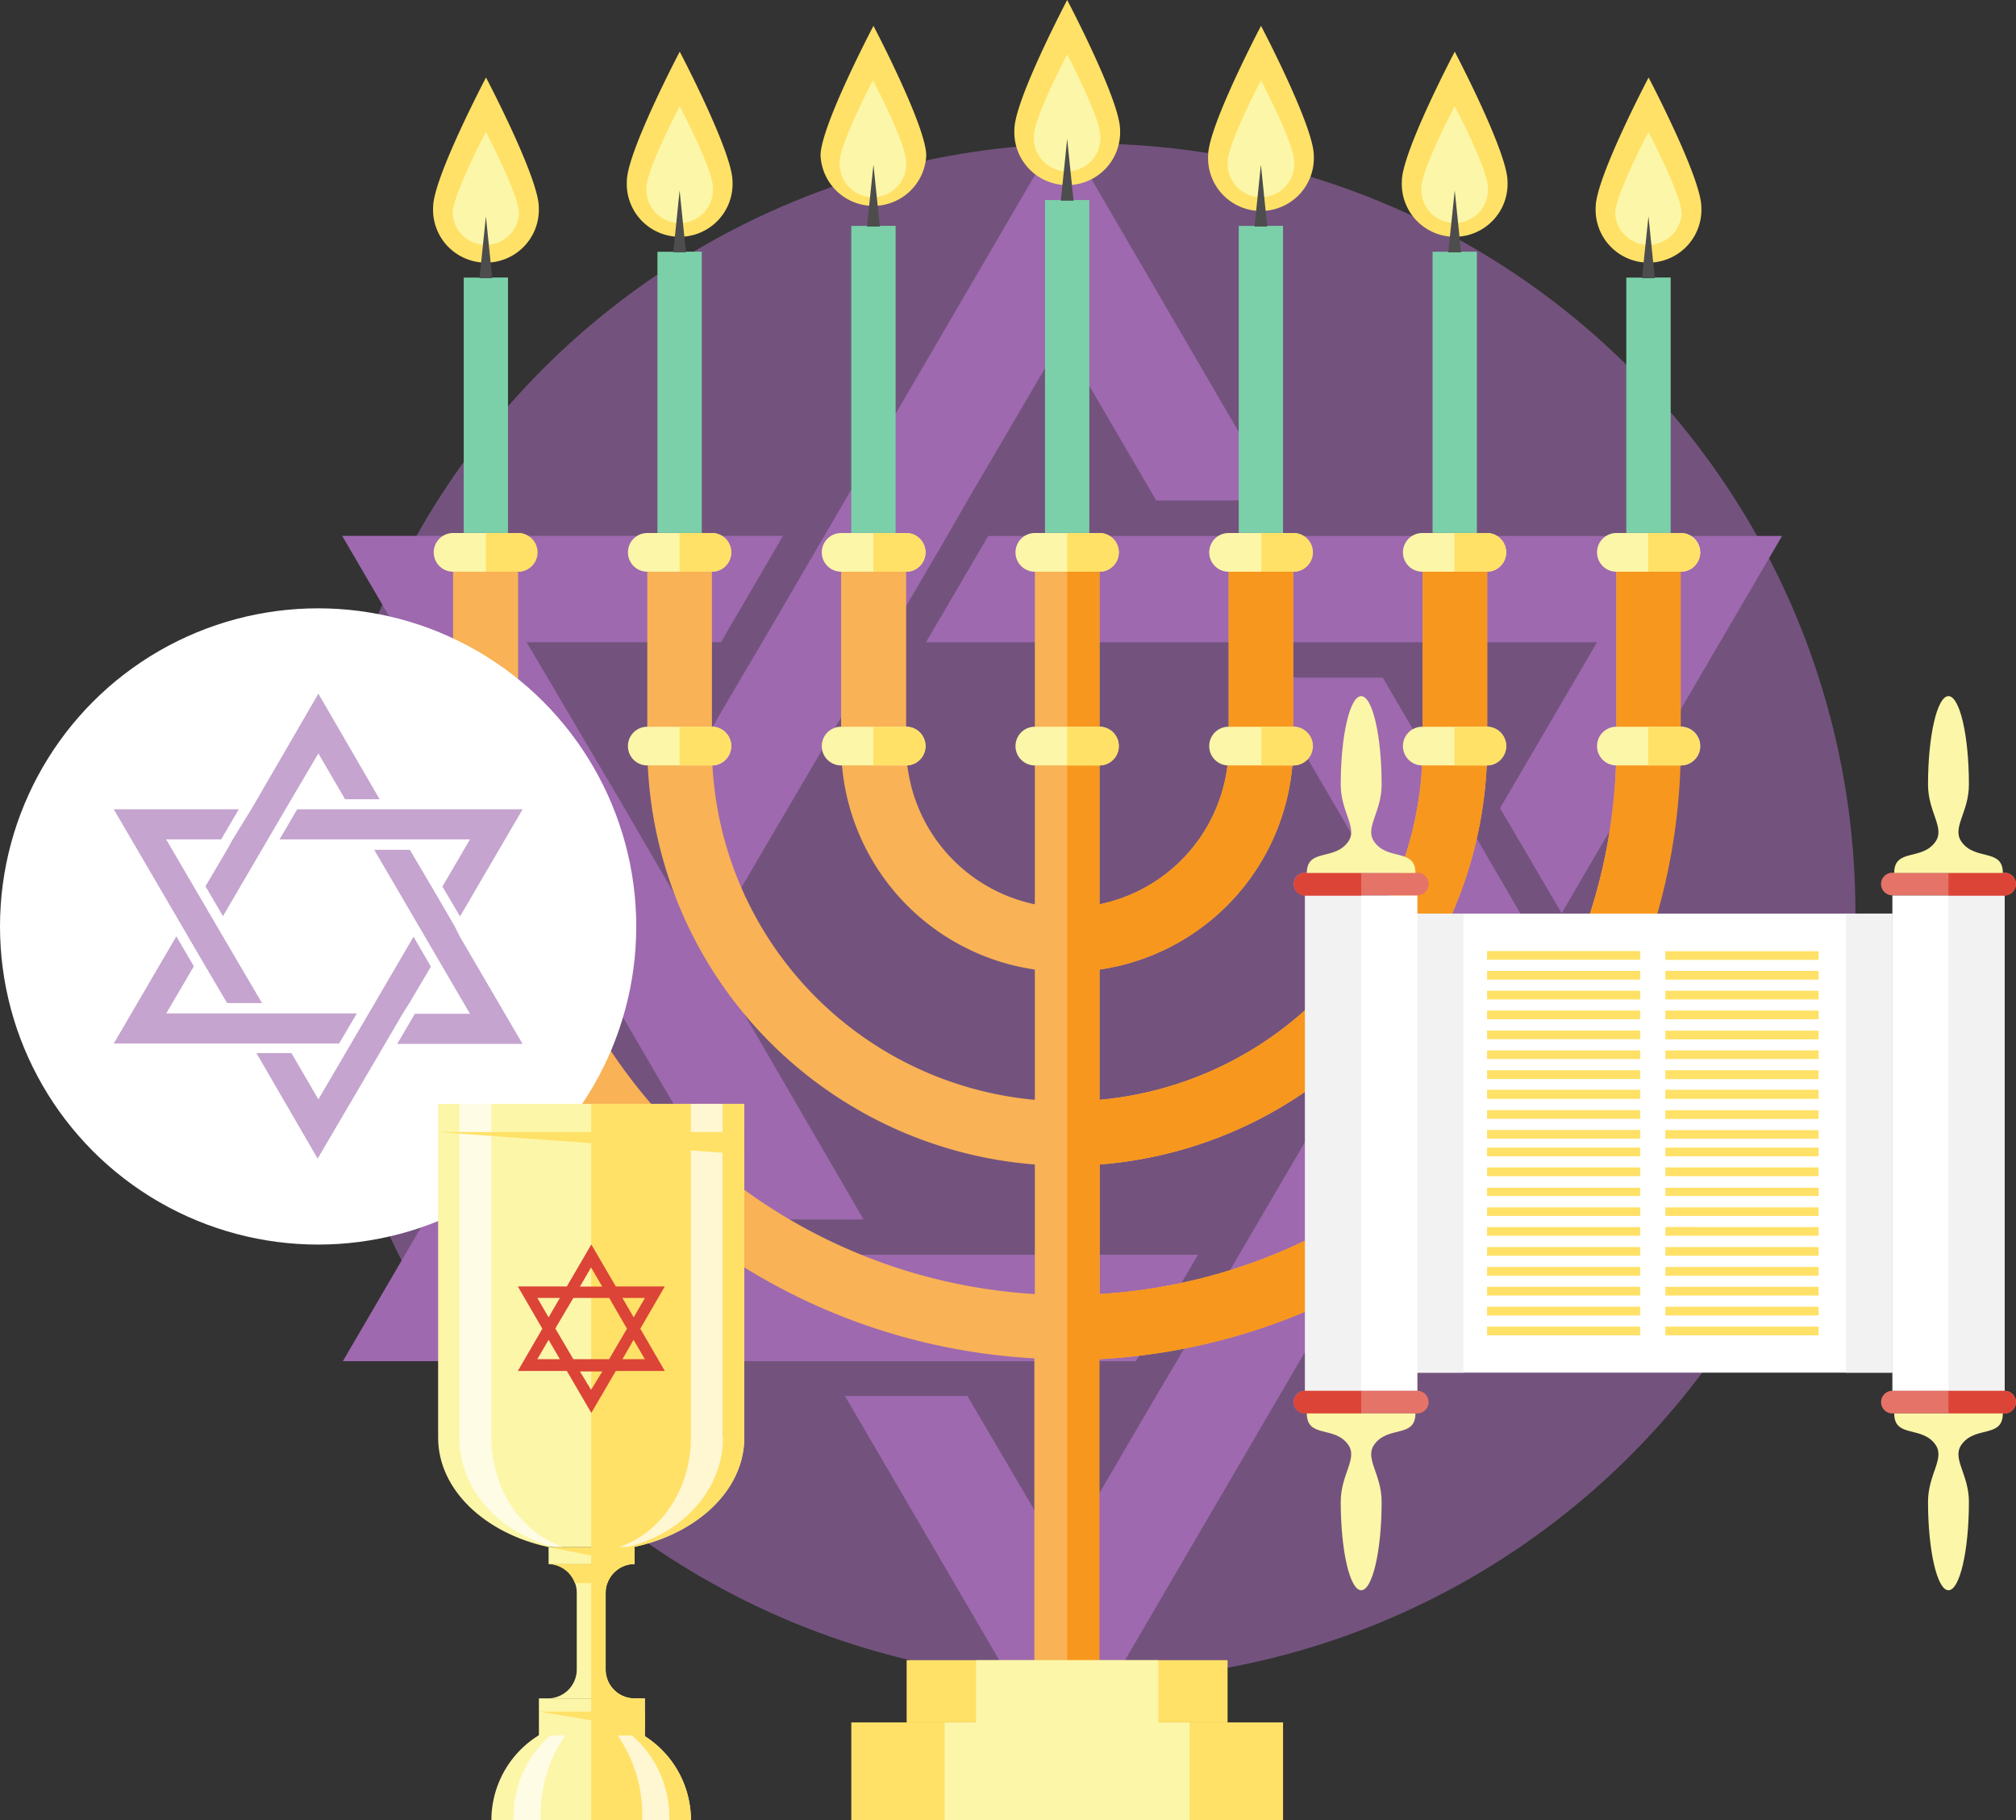 <svg xmlns="http://www.w3.org/2000/svg" viewBox="0 0 164.635 148.65"><rect x="0" y="0" width="164.635" height="148.65" fill="#333333" stroke="none"/><title>Depositphotos_60561299_04</title><g data-name="Layer 2"><g data-name="Layer 1" style="isolation:isolate"><circle cx="88.75" cy="74.49" r="62.77" style="mix-blend-mode:multiply" fill="#9e69af" opacity=".6"/><path d="M47.61 77.46l5 8.59 1.68 2.88 6.23 10.66h10L59.34 80.34l-1.68-2.88-5-8.59L51 66l-8-13.56h15.88l5.06-8.68h-36l18 30.81zm79.92-2.88l18-30.81H80.7l-5.08 8.68h54.8L122.5 66zm-14.62 25l6.23-10.66-5-8.59-11.26 19.25-1.69 2.89-5.08 8.68-1.69 2.85-7.69 13.17L79 114H69l17.74 30.37L104.47 114l1.69-2.89 5.08-8.68zm-15.08 2.89H43l8-13.54-5-8.6-18 30.83h64.76zm28-25l-5-8.59-1.68-2.88-6.23-10.66h-10l11.25 19.25 1.68 2.88 5 8.59 1.68 2.88 7.92 13.55h-15.87l-5.06 8.68h36l-18-30.83zM60.54 55.34L54.31 66l5 8.59 11.28-19.25 1.68-2.89 5.08-8.68L79 40.88l7.73-13.18 7.69 13.17h10L86.73 10.51 69 40.88l-1.69 2.89-5.06 8.68z" fill="#9e69af"/><path d="M132 45.11v15.82a44.89 44.89 0 0 1-42.2 44.75V95.1a34.32 34.32 0 0 0 31.65-34.17V45.11h-5.27v15.82a29 29 0 0 1-26.39 28.89V79.18a18.47 18.47 0 0 0 15.82-18.25V45.11h-5.27v15.82a13.21 13.21 0 0 1-10.55 12.92V45.11h-5.28v28.74A13.21 13.21 0 0 1 74 60.93V45.11h-5.31v15.82a18.47 18.47 0 0 0 15.82 18.25v10.64a29 29 0 0 1-26.37-28.89V45.11h-5.28v15.82A34.32 34.32 0 0 0 84.51 95.1v10.58a44.89 44.89 0 0 1-42.2-44.75V45.11H37v15.82a50.17 50.17 0 0 0 47.47 50v29.69h5.27V111a50.17 50.17 0 0 0 47.47-50V45.11z" fill="#f9b256"/><path d="M132 45.11v15.82a44.89 44.89 0 0 1-42.2 44.75V95.1a34.32 34.32 0 0 0 31.65-34.17V45.11h-5.27v15.82a29 29 0 0 1-26.39 28.89V79.18a18.47 18.47 0 0 0 15.82-18.25V45.11h-5.27v15.82a13.21 13.21 0 0 1-10.55 12.92V45.11h-2.64v95.55h2.64V111a50.17 50.17 0 0 0 47.47-50V45.11z" fill="#f7971e"/><path d="M42.32 59.35H37a1.58 1.58 0 0 0 0 3.16h5.27a1.58 1.58 0 1 0 0-3.16zm15.82 0h-5.28a1.58 1.58 0 0 0 0 3.16h5.27a1.58 1.58 0 1 0 0-3.16zm15.82 0h-5.27a1.58 1.58 0 0 0 0 3.16H74a1.58 1.58 0 1 0 0-3.16zm15.82 0h-5.27a1.58 1.58 0 1 0 0 3.16h5.27a1.58 1.58 0 1 0 0-3.16zm15.82 0h-5.27a1.58 1.58 0 0 0 0 3.16h5.27a1.58 1.58 0 1 0 0-3.16zm15.82 0h-5.27a1.58 1.58 0 1 0 0 3.16h5.27a1.58 1.58 0 0 0 0-3.16zm15.82 0H132a1.58 1.58 0 0 0 0 3.16h5.27a1.58 1.58 0 0 0 0-3.16zM42.32 43.53H37a1.58 1.58 0 0 0 0 3.16h5.27a1.58 1.58 0 1 0 0-3.16zm15.82 0h-5.28a1.58 1.58 0 0 0 0 3.16h5.27a1.58 1.58 0 1 0 0-3.16zm15.82 0h-5.27a1.58 1.58 0 0 0 0 3.16H74a1.58 1.58 0 1 0 0-3.16zm15.82 0h-5.27a1.58 1.58 0 1 0 0 3.16h5.27a1.58 1.58 0 1 0 0-3.16zm15.82 0h-5.27a1.58 1.58 0 0 0 0 3.16h5.27a1.58 1.58 0 1 0 0-3.16zm15.82 0h-5.27a1.58 1.58 0 0 0 0 3.16h5.27a1.58 1.58 0 0 0 0-3.16zM132 46.69h5.27a1.58 1.58 0 1 0 0-3.16H132a1.58 1.58 0 0 0 0 3.16z" fill="#fcf6a8"/><path fill="#ffe167" d="M69.52 140.66h35.26v7.99H69.52z"/><path fill="#fcf6a8" d="M77.14 140.66h20.01v7.99H77.14z"/><path fill="#ffe167" d="M74.04 135.58h26.21v5.08H74.04z"/><path fill="#fcf6a8" d="M79.71 135.58h14.88v5.08H79.71z"/><path d="M42.32 43.53h-2.64v3.16h2.64a1.58 1.58 0 1 0 0-3.16zm0 15.82h-2.64v3.16h2.64a1.58 1.58 0 1 0 0-3.16zm15.82-15.82H55.5v3.16h2.64a1.58 1.58 0 1 0 0-3.16zm0 15.82H55.5v3.16h2.64a1.58 1.58 0 1 0 0-3.16zm15.82 0h-2.64v3.16H74a1.58 1.58 0 1 0 0-3.16zm0-15.82h-2.64v3.16H74a1.58 1.58 0 1 0 0-3.16zm15.82 0h-2.63v3.16h2.64a1.58 1.58 0 1 0 0-3.16zm0 15.82h-2.63v3.16h2.64a1.58 1.58 0 1 0 0-3.16zm15.82-15.82H103v3.16h2.64a1.58 1.58 0 1 0 0-3.16zm0 15.82H103v3.16h2.64a1.58 1.58 0 1 0 0-3.16zm15.82-15.82h-2.64v3.16h2.64a1.58 1.58 0 0 0 0-3.16zm0 15.82h-2.64v3.16h2.64a1.58 1.58 0 0 0 0-3.16zm15.82 0h-2.64v3.16h2.64a1.58 1.58 0 0 0 0-3.16zm1.58-14.24a1.58 1.58 0 0 0-1.58-1.58h-2.64v3.16h2.64a1.58 1.58 0 0 0 1.6-1.58z" fill="#ffe167"/><path fill="#7bd0a9" d="M37.87 22.67h3.61v20.85h-3.61z"/><path style="mix-blend-mode:multiply" fill="#7bd0a9" opacity=".6" d="M39.68 22.67h1.81v20.85h-1.81z"/><path d="M44 16.92a4.32 4.32 0 1 1-8.63 0c0-2.38 4.32-10.59 4.32-10.59S44 14.53 44 16.92z" fill="#ffe167"/><path d="M42.39 17.44a2.72 2.72 0 0 1-5.43 0c0-1.5 2.72-6.66 2.72-6.66s2.71 5.16 2.71 6.66z" fill="#fcf6a8"/><path fill="#4d4d4d" d="M39.68 17.67l-.52 5.05h1.04l-.52-5.05z"/><path fill="#7bd0a9" d="M53.69 20.56h3.61v22.96h-3.61z"/><path style="mix-blend-mode:multiply" fill="#7bd0a9" opacity=".6" d="M55.5 20.56h1.81v22.96H55.5z"/><path d="M59.82 14.81a4.32 4.32 0 1 1-8.63 0c0-2.38 4.32-10.59 4.32-10.59s4.31 8.2 4.31 10.59z" fill="#ffe167"/><path d="M58.22 15.33a2.72 2.72 0 1 1-5.43 0c0-1.5 2.72-6.66 2.72-6.66s2.71 5.16 2.71 6.66z" fill="#fcf6a8"/><path fill="#4d4d4d" d="M55.5 15.56l-.52 5.05h1.04l-.52-5.05z"/><path fill="#7bd0a9" d="M69.52 18.45h3.61v25.07h-3.61z"/><path style="mix-blend-mode:multiply" fill="#7bd0a9" opacity=".6" d="M71.32 18.45h1.81v25.07h-1.81z"/><path d="M75.64 12.7a4.32 4.32 0 0 1-8.63 0c0-2.38 4.32-10.59 4.32-10.59s4.31 8.2 4.31 10.59z" fill="#ffe167"/><path d="M74 13.22a2.72 2.72 0 1 1-5.43 0c0-1.5 2.72-6.66 2.72-6.66S74 11.72 74 13.22z" fill="#fcf6a8"/><path fill="#4d4d4d" d="M71.33 13.45l-.53 5.05h1.05l-.52-5.05z"/><path fill="#7bd0a9" d="M85.34 16.34h3.61v27.18h-3.61z"/><path style="mix-blend-mode:multiply" fill="#7bd0a9" opacity=".6" d="M87.15 16.34h1.81v27.18h-1.81z"/><path d="M91.47 10.59a4.32 4.32 0 1 1-8.63 0C82.83 8.21 87.15 0 87.15 0s4.32 8.21 4.32 10.59z" fill="#ffe167"/><path d="M89.86 11.11a2.72 2.72 0 1 1-5.43 0c0-1.5 2.72-6.66 2.72-6.66s2.71 5.16 2.71 6.66z" fill="#fcf6a8"/><path fill="#4d4d4d" d="M87.15 11.34l-.52 5.05h1.04l-.52-5.05z"/><path fill="#7bd0a9" d="M101.16 18.45h3.61v25.07h-3.61z"/><path style="mix-blend-mode:multiply" fill="#7bd0a9" opacity=".6" d="M102.97 18.45h1.81v25.07h-1.81z"/><path d="M107.29 12.7a4.32 4.32 0 1 1-8.63 0c0-2.38 4.32-10.59 4.32-10.59s4.31 8.2 4.31 10.59z" fill="#ffe167"/><path d="M105.69 13.22a2.72 2.72 0 1 1-5.43 0c0-1.5 2.72-6.66 2.72-6.66s2.71 5.16 2.71 6.66z" fill="#fcf6a8"/><path fill="#4d4d4d" d="M102.97 13.45l-.52 5.05h1.04l-.52-5.05z"/><path fill="#7bd0a9" d="M116.99 20.56h3.61v22.96h-3.61z"/><path style="mix-blend-mode:multiply" fill="#7bd0a9" opacity=".6" d="M118.79 20.56h1.81v22.96h-1.81z"/><path d="M123.11 14.81a4.32 4.32 0 1 1-8.63 0c0-2.38 4.32-10.59 4.32-10.59s4.31 8.2 4.31 10.59z" fill="#ffe167"/><path d="M121.51 15.33a2.72 2.72 0 1 1-5.43 0c0-1.5 2.72-6.66 2.72-6.66s2.71 5.16 2.71 6.66z" fill="#fcf6a8"/><path fill="#4d4d4d" d="M118.8 15.56l-.53 5.05h1.05l-.52-5.05z"/><path fill="#7bd0a9" d="M132.81 22.67h3.61v20.85h-3.61z"/><path style="mix-blend-mode:multiply" fill="#7bd0a9" opacity=".6" d="M134.62 22.67h1.81v20.85h-1.81z"/><path d="M138.94 16.92a4.32 4.32 0 1 1-8.63 0c0-2.38 4.32-10.59 4.32-10.59s4.31 8.2 4.31 10.59z" fill="#ffe167"/><path d="M137.33 17.44a2.72 2.72 0 0 1-5.43 0c0-1.5 2.72-6.66 2.72-6.66s2.71 5.16 2.71 6.66z" fill="#fcf6a8"/><path fill="#4d4d4d" d="M134.62 17.67l-.53 5.05h1.05l-.52-5.05z"/><circle cx="25.98" cy="75.66" r="25.98" fill="#fff"/><path d="M14.88 75.66l1.42 2.44.48.82 1.77 3h2.85l-3.2-5.45-.48-.82-1.42-2.43-.48-.82-2.25-3.85h4.49l1.44-2.46H9.29l5.11 8.75zm22.69-.82l5.11-8.75H24.27l-1.44 2.46h15.55l-2.25 3.85zm-4.15 7.1l1.77-3-1.42-2.44-3.19 5.46-.48.82-1.44 2.46-.48.82L26 89.78 23.8 86h-2.86l5 8.62L31 86l.48-.82 1.44-2.46zm-4.28.82H13.58l2.25-3.85-1.43-2.44-5.11 8.75h18.4zm8-7.1l-1.42-2.44-.48-.82-1.77-3h-2.91l3.19 5.46.48.82 1.42 2.44.48.82 2.25 3.85h-4.5l-1.44 2.46h10.23l-5.11-8.75zm-18.59-6.28l-1.77 3 1.43 2.44 3.19-5.46.48-.82 1.44-2.46.48-.82 2.2-3.73 2.18 3.74H31l-5-8.62-5 8.62-.48.82L19 68.56z" fill="#c5a4cf"/><path fill="#fff" d="M109.92 74.61h44.61v37.49h-44.61z"/><path fill="#f2f2f2" d="M150.75 74.61h3.79v37.49h-3.79z"/><path fill="#f2f2f2" d="M115.72 74.61h3.79v37.49h-3.79z"/><path d="M136 86.49h12.51v-.71H136zm0 3.25h12.51V89H136zm0 3.26h12.51v-.71H136zm0-1.62h12.51v-.71H136zm0-3.25h12.51v-.73H136zm0-3.25h12.51v-.71H136zm0-7.2v.71h12.51v-.71zm0 2.32h12.51v-.71H136zm0 1.62h12.51v-.71H136zm0 1.62h12.51v-.71H136zm0 19.31h12.51v-.71H136zm0 3.25h12.51v-.71H136zm0-1.62h12.51v-.71H136zm0 3.25h12.51v-.71H136zm0 1.62h12.51v-.71H136zm0-13h12.51v-.71H136zm0-1.62h12.51v-.71H136zm0 4.87h12.51v-.7H136zm0 1.62h12.51v-.71H136zm0-3.25h12.51V97H136z" fill="#ffe167"/><path d="M121.44 86.49h12.51v-.71h-12.51zm0 3.25h12.51V89h-12.51zm0 3.25h12.51v-.71h-12.51zm0-1.62h12.51v-.71h-12.51zm0-3.25h12.51v-.72h-12.51zm0-3.25h12.51v-.71h-12.51zm0-7.2v.71h12.51v-.71zm0 2.33h12.51v-.71h-12.51zm0 1.62h12.51v-.71h-12.51zm0 1.62h12.51v-.71h-12.51zm0 19.31h12.51v-.71h-12.51zm0 3.25h12.51v-.71h-12.51zm0-1.62h12.51v-.71h-12.51zm0 3.25h12.51v-.71h-12.51zm0 1.62h12.51v-.71h-12.51zm0-13h12.51v-.71h-12.51zm0-1.62h12.51v-.71h-12.51zm0 4.87h12.51v-.7h-12.51zm0 1.62h12.51v-.71h-12.51zm0-3.25h12.51V97h-12.51z" fill="#ffe167"/><path fill="#fff" d="M154.54 73.12h9.17v40.47h-9.17z"/><path fill="#f2f2f2" d="M159.12 73.12h4.58v40.47h-4.58z"/><path d="M154.62 73.12h-.08a.92.92 0 1 1 0-1.85h9.17a.92.92 0 1 1 0 1.85h-9.08z" fill="#e57368"/><path d="M159.12 73.12v-1.83h4.58a.92.92 0 1 1 0 1.85h-4.58z" fill="#dc4437"/><path d="M154.62 115.43h-.08a.92.92 0 1 1 0-1.85h9.17a.92.92 0 1 1 0 1.85h-9.08z" fill="#e57368"/><path d="M159.12 115.43v-1.84h4.58a.92.92 0 1 1 0 1.85h-4.58z" fill="#dc4437"/><path d="M160.17 68.72c-.78-1.13.62-2.39.62-4.65 0-4-.75-7.22-1.67-7.22s-1.67 3.23-1.67 7.22c0 2.26 1.39 3.52.62 4.65-1.1 1.61-3.38.52-3.38 2.57h8.87c0-2.05-2.29-.96-3.39-2.57z" fill="#fcf6a8"/><path d="M160.17 118c-.78 1.13.62 2.39.62 4.65 0 4-.75 7.22-1.67 7.22s-1.67-3.23-1.67-7.22c0-2.26 1.39-3.52.62-4.65-1.1-1.61-3.38-.52-3.38-2.57h8.87c0 2.06-2.29.97-3.39 2.57z" fill="#fcf6a8"/><path fill="#fff" d="M106.58 73.12h9.17v40.47h-9.17z"/><path fill="#f2f2f2" d="M106.58 73.12h4.58v40.47h-4.58z"/><path d="M115.66 73.12h.08a.92.92 0 0 0 0-1.85h-9.17a.92.92 0 1 0 0 1.85h9.08z" fill="#e57368"/><path d="M111.16 73.12v-1.83h-4.58a.92.92 0 1 0 0 1.85h4.58z" fill="#dc4437"/><path d="M115.66 115.43h.08a.92.92 0 0 0 0-1.85h-9.17a.92.92 0 1 0 0 1.85h9.08z" fill="#e57368"/><path d="M111.16 115.43v-1.84h-4.58a.92.92 0 1 0 0 1.85h4.58z" fill="#dc4437"/><path d="M110.11 68.72c.78-1.13-.62-2.39-.62-4.65 0-4 .75-7.22 1.67-7.22s1.67 3.23 1.67 7.22c0 2.26-1.39 3.52-.62 4.65 1.1 1.61 3.38.52 3.38 2.57h-8.87c.01-2.05 2.28-.96 3.39-2.57z" fill="#fcf6a8"/><path d="M110.11 118c.78 1.13-.62 2.39-.62 4.65 0 4 .75 7.22 1.67 7.22s1.67-3.23 1.67-7.22c0-2.26-1.39-3.52-.62-4.65 1.1-1.61 3.38-.52 3.38-2.57h-8.87c.01 2.06 2.28.97 3.39 2.57z" fill="#fcf6a8"/><path fill="#fcf6a8" d="M44.01 138.7h8.65v3.6h-8.65z"/><path d="M48.28 140.5a8.15 8.15 0 0 0-8.15 8.15h16.29a8.15 8.15 0 0 0-8.14-8.15z" fill="#fcf6a8"/><path d="M49.46 136.34v-6.26a2.36 2.36 0 0 1 2.36-2.36h-7.08a2.36 2.36 0 0 1 2.36 2.36v6.26a2.36 2.36 0 0 1-2.36 2.36h7.08a2.36 2.36 0 0 1-2.36-2.36z" fill="#fcf6a8"/><path d="M60.78 117.27V90.15h-25v27.26c0 4.24 3.81 7.81 9 8.93h7c5.21-1.12 9-4.69 9-8.93v-.14z" fill="#fcf6a8"/><path fill="#fcf6a8" d="M44.8 126.35h7.02v1.39H44.8z"/><path d="M60.78 117.41V90.15h-12.5v58.5h8.15a8.13 8.13 0 0 0-3.77-6.86v-3.09h-.84a2.36 2.36 0 0 1-2.36-2.36v-6.26a2.36 2.36 0 0 1 2.36-2.36v-1.39h-.06c5.24-1.11 9.02-4.68 9.02-8.92z" fill="#ffe167"/><path d="M40.13 117.41V90.15h-2.62v27.26c0 4.24 3.28 7.81 7.77 8.93H46c-3.38-1.12-5.87-4.69-5.87-8.93zm18.87-.14V90.15h-2.58v27.26c0 4.24-2.48 7.81-5.88 8.93h.73c4.49-1.12 7.77-4.69 7.77-8.93-.04-.04-.04-.09-.04-.14z" style="mix-blend-mode:overlay" fill="#fff" opacity=".7"/><path d="M46.95 129.29h2.66a2.36 2.36 0 0 1 2.21-1.56h-7.08a2.36 2.36 0 0 1 2.21 1.56z" style="mix-blend-mode:multiply" fill="#ffe167"/><path style="mix-blend-mode:multiply" fill="#ffe167" d="M60.78 94.27l-25-1.82h25v1.82z"/><path style="mix-blend-mode:multiply" fill="#ffe167" d="M51.82 127.73l-7.02-1.38h7.02v1.38z"/><path style="mix-blend-mode:multiply" fill="#ffe167" d="M52.66 139.78h-8.65l8.65 1.44v-1.44z"/><path d="M44.94 141.73a8.83 8.83 0 0 0-3 6.92h2.22a11.38 11.38 0 0 1 2-6.92z" style="mix-blend-mode:overlay" fill="#fff" opacity=".7"/><path d="M51.61 141.73h-1.17a11.38 11.38 0 0 1 2 6.92h2.22a8.83 8.83 0 0 0-3.05-6.92z" style="mix-blend-mode:overlay" fill="#fff" opacity=".7"/><path d="M52.29 108.51l2-3.45h-4l-2-3.43-2 3.43h-4l2 3.45-2 3.45h4l2 3.43 2-3.43h4zm.38-2.51l-.92 1.58-.92-1.58zm-1.47 2.51L49.74 111h-2.92l-1.47-2.51 1.47-2.49h2.93zm-2.93-5l.91 1.56h-1.82zM43.88 106h1.84l-.92 1.58zm0 5l.92-1.58.92 1.58zm4.39 2.5l-.91-1.5h1.83zm3.47-4.08l.92 1.58h-1.83z" fill="#dc4437"/></g></g></svg>